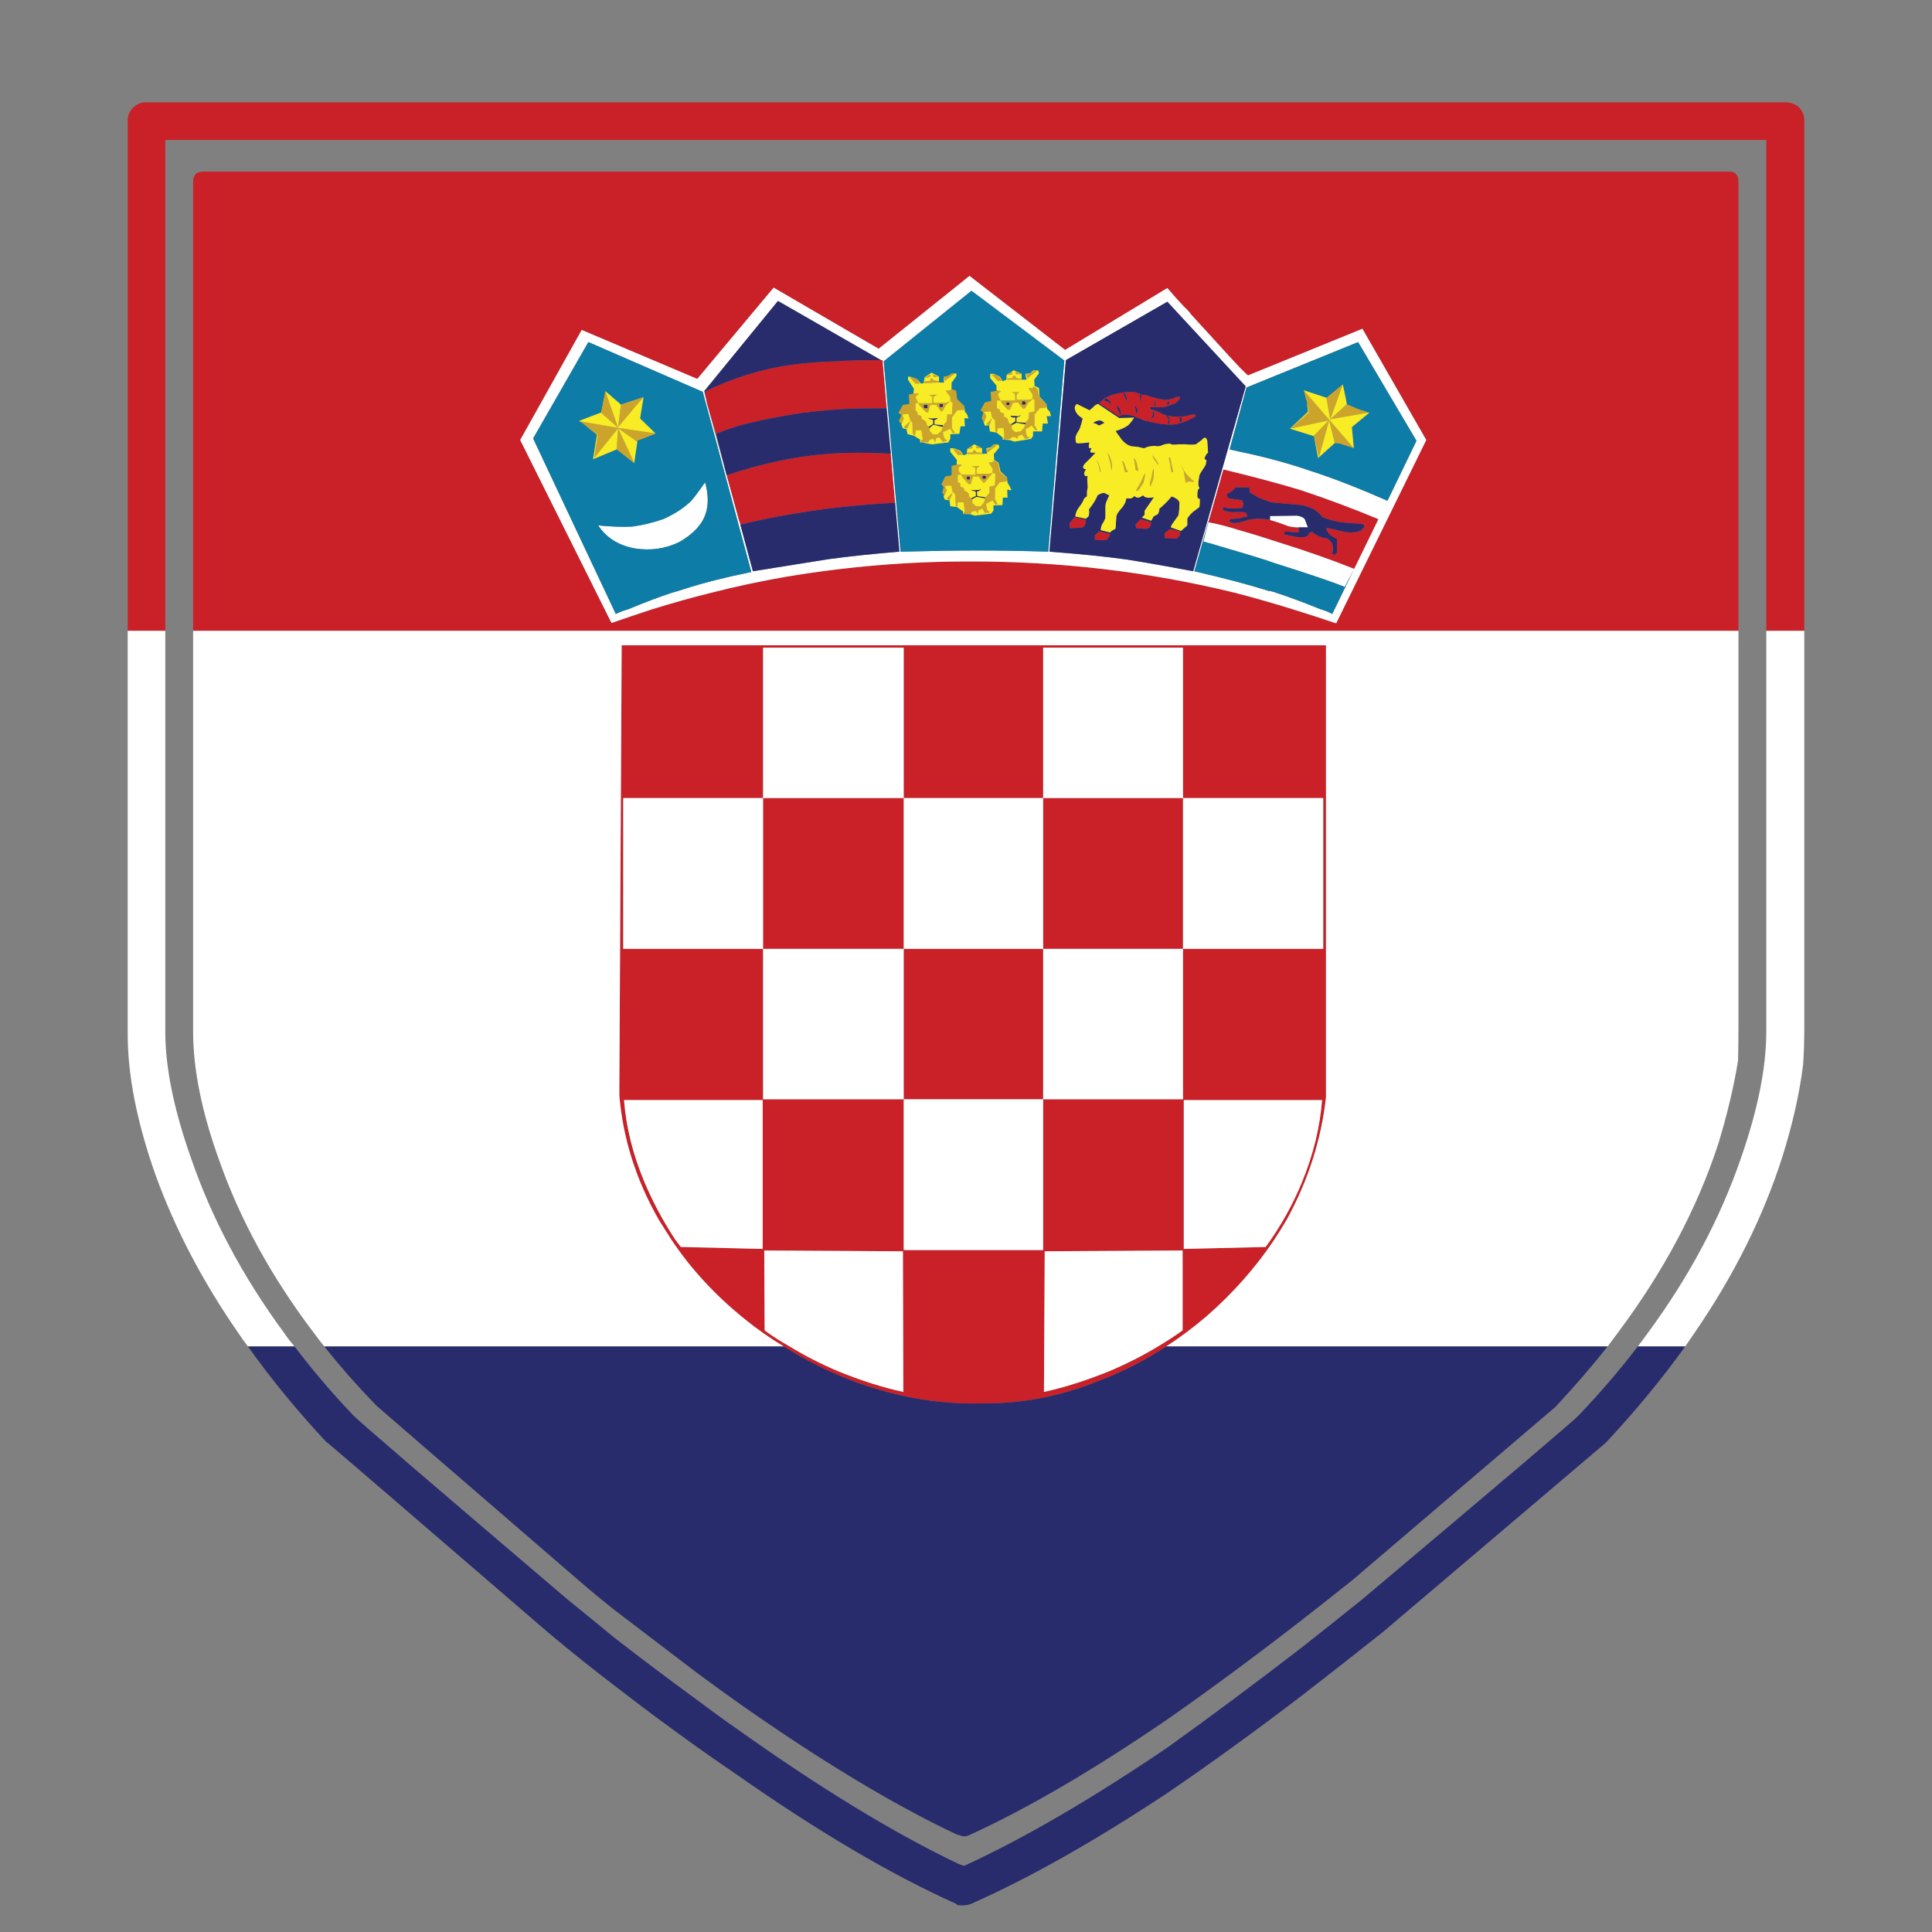 <?xml version="1.0" encoding="utf-8"?>
<!-- Generator: Adobe Illustrator 16.0.0, SVG Export Plug-In . SVG Version: 6.00 Build 0)  -->
<!DOCTYPE svg PUBLIC "-//W3C//DTD SVG 1.1//EN" "http://www.w3.org/Graphics/SVG/1.1/DTD/svg11.dtd">
<svg version="1.1" id="Layer_1" xmlns="http://www.w3.org/2000/svg" xmlns:xlink="http://www.w3.org/1999/xlink" x="0px" y="0px"
	 width="300px" height="300px" viewBox="0 0 300 300" enable-background="new 0 0 300 300" xml:space="preserve">
<rect x="0" y="0" width="300" height="300" fill="#808080" stroke="none"/>
<g>
	<path fill-rule="evenodd" clip-rule="evenodd" fill="#CA2027" d="M202.067,78.423l-4.744-0.426
		c-0.895-0.324-1.521-0.567-1.887-0.729c-0.57-0.325-1.014-0.588-1.34-0.791l-0.119-0.791h-2.191
		c-0.121,0.244-0.281,0.446-0.486,0.608c-0.365,0.163-0.627,0.304-0.791,0.425c0,0.244,0.041,0.406,0.123,0.487
		c0.041,0.121,0.201,0.203,0.484,0.243c0.203,0,0.508,0.041,0.914,0.122c0.283,0,0.467,0.04,0.547,0.122h0.184
		c0.041,0,0.102,0.04,0.182,0.122c0.039,0.121,0.082,0.263,0.123,0.425l-0.063,0.547c-0.121,0.04-0.264,0.082-0.426,0.122
		c-0.203,0.04-0.426,0.061-0.67,0.061c-0.486,0-0.912-0.021-1.275-0.061l-0.73-0.183v0.425c0,0.082,0.385,0.204,1.156,0.365
		c0.039,0.041,0.303,0.041,0.789,0c0.285,0,0.527,0,0.73,0c0.285,0,0.568,0.021,0.852,0.061c0.041,0,0.08,0.081,0.121,0.243
		c0.123,0.163,0.184,0.284,0.184,0.365c-0.365,0.081-0.668,0.142-0.912,0.182c-0.041,0-0.123,0.041-0.244,0.122
		c-0.365,0.04-0.873,0.082-1.52,0.122c-0.123,0.162-0.186,0.284-0.186,0.365c0.043,0.041,0.145,0.082,0.305,0.122l0.428,0.122
		c0.121,0,0.445-0.04,0.973-0.122c0.244-0.04,0.527-0.122,0.852-0.243c0.365-0.162,0.994-0.264,1.885-0.304
		c0.689,0,1.318,0.061,1.887,0.183c0.852,0.243,1.643,0.506,2.373,0.79c0.527,0.244,1.217,0.366,2.066,0.366l0.063,0.791
		c-0.65,0-1.137-0.041-1.461-0.122c-0.041,0-0.283,0-0.729,0c-0.082,0.04-0.123,0.122-0.123,0.243c0,0.082,0,0.142,0,0.183
		l2.129,0.425h1.035c0.363-0.04,0.629-0.283,0.789-0.729l0.426-0.061c0.65,0.527,1.359,0.851,2.131,0.973
		c0.203,0,0.363,0.081,0.484,0.244c0.041,0,0.205,0.182,0.488,0.547c0.16,0.73,0.143,1.237-0.061,1.521l0.365,0.304l0.424-0.425
		v-2.129c-0.445-0.162-0.85-0.405-1.217-0.73c-0.281-0.365-0.426-0.669-0.426-0.912c0.162-0.041,0.711,0.061,1.643,0.304
		c0.936,0.244,1.643,0.365,2.129,0.365c0.607,0,1.137-0.102,1.582-0.304c0.162-0.122,0.305-0.264,0.426-0.426
		c0.244-0.284,0.143-0.486-0.305-0.608c-1.459-0.082-2.512-0.162-3.162-0.244c-1.055-0.162-2.027-0.426-2.92-0.791
		c-0.363-0.486-0.77-0.872-1.217-1.156C203.567,78.828,202.878,78.585,202.067,78.423z M268.61,26.66
		c0.893,0,1.338,0.547,1.338,1.643v69.647H29.987V28.302c0-1.095,0.487-1.643,1.46-1.643H268.61z M277.187,15.893
		c0.852,0,1.582,0.264,2.189,0.791c0.527,0.608,0.793,1.257,0.793,1.947v79.318h-5.9V21.733H25.667v76.216H19.83V18.631
		c0-0.689,0.284-1.338,0.851-1.947c0.607-0.527,1.237-0.791,1.885-0.791H277.187z M211.556,51.051l-17.762,7.239
		c-0.041,0-0.447-0.386-1.217-1.156c-0.932-0.974-2.352-2.515-4.258-4.624c-0.973-1.054-2.068-2.25-3.283-3.588
		c-0.326-0.446-0.711-0.872-1.158-1.277c-0.85-0.892-1.721-1.865-2.613-2.92l-15.877,9.611l-14.841-11.497l-14.113,11.314
		l-16.301-9.489l-11.86,14.173l-17.944-7.604l-9.551,17.092l14.173,28.407c2.108-0.73,4.217-1.439,6.326-2.129
		c3.001-0.933,6.041-1.785,9.123-2.555c3.812-0.973,7.705-1.805,11.679-2.494c9.448-1.581,18.876-2.372,28.284-2.372
		c14.193-0.04,28.001,1.582,41.423,4.866c2.961,0.77,5.941,1.622,8.941,2.555c2.23,0.69,4.48,1.419,6.752,2.189l13.99-28.467
		L211.556,51.051z M173.841,63.399c-0.199-0.243-0.404-0.386-0.607-0.426c0.164,0.162,0.283,0.386,0.367,0.669
		c0.201,0.365,0.303,0.608,0.303,0.73l0.182-0.122C174.005,63.845,173.925,63.562,173.841,63.399z M170.681,62.608
		c0.486-0.446,0.77-0.71,0.852-0.791c0.363-0.163,0.789-0.344,1.277-0.547c1.256-0.324,2.412-0.446,3.465-0.365
		c0.203,0.082,0.428,0.162,0.672,0.244c0.201,0.122,0.424,0.183,0.668,0.183s0.629,0.101,1.156,0.304
		c0.689,0.204,1.217,0.325,1.582,0.366c0.525,0.121,0.951,0.121,1.275,0c0.365-0.041,0.709-0.162,1.033-0.366h0.549v0.305
		c-0.244,0.243-0.445,0.446-0.607,0.608c-0.285,0.162-0.588,0.284-0.914,0.365c-0.445,0.203-0.83,0.304-1.156,0.304
		c-0.363,0.04-1.012,0.04-1.945,0l0.061,0.365c0.527,0.082,1.096,0.284,1.705,0.608c0.445,0.244,0.85,0.385,1.215,0.425
		c1.379,0.163,2.535,0.081,3.469-0.243h0.607v0.304c-0.893,0.446-1.379,0.69-1.461,0.73c-0.648,0.244-1.217,0.406-1.703,0.486
		c-1.215,0.122-2.615-0.04-4.197-0.486c-0.324,0-0.709-0.122-1.154-0.365c-0.486-0.162-0.832-0.304-1.035-0.426
		c-1.094-0.324-1.863-0.304-2.311,0.061L170.681,62.608z M172.565,62.791c0-0.162-0.061-0.324-0.184-0.486
		c-0.08-0.081-0.303-0.244-0.67-0.487l-0.363,0.365c0.406,0.081,0.691,0.183,0.852,0.305
		C172.321,62.568,172.444,62.669,172.565,62.791z M177.249,61.331l-0.244-0.061l0.061,1.459L177.249,61.331z M174.999,62.729
		c0-0.446,0-0.75,0-0.912c-0.162-0.324-0.266-0.567-0.305-0.73h-0.244c0,0.041,0.041,0.143,0.121,0.305
		c0.082,0.162,0.143,0.304,0.184,0.425C174.876,62.061,174.958,62.365,174.999,62.729z M179.378,62.729
		c0-0.283-0.021-0.425-0.061-0.425c-0.041-0.162-0.082-0.203-0.123-0.122c0,0.081,0.021,0.305,0.061,0.669
		c0.043,0.244,0.102,0.365,0.184,0.365L179.378,62.729z M176.337,63.643c0.039,0.324,0.039,0.547,0,0.669
		c0.201-0.162,0.305-0.385,0.305-0.669c-0.203-0.406-0.346-0.669-0.426-0.791C176.296,63.338,176.337,63.602,176.337,63.643z
		 M179.013,63.946c0,0.244-0.02,0.466-0.063,0.669c-0.119,0.162-0.26,0.324-0.424,0.487c0.045-0.042,0.188-0.124,0.424-0.244
		c0.164-0.041,0.244-0.122,0.244-0.244c0.041-0.162,0.041-0.344,0-0.547c-0.119-0.203-0.201-0.324-0.244-0.365L179.013,63.946z
		 M181.507,62.304h-0.242v0.608c0.16-0.041,0.242-0.081,0.242-0.122V62.304z M181.021,64.615c0.041,0.001,0.121,0.083,0.244,0.244
		c0.08,0.122,0.16,0.203,0.242,0.244c0,0.162-0.082,0.385-0.242,0.668h0.242c0.121-0.243,0.162-0.466,0.121-0.668
		c-0.041-0.163-0.121-0.325-0.244-0.487H181.021z M183.149,64.798l0.061,0.852l0.305-0.244l-0.061-0.608H183.149z M193.854,73.861
		c3.041,0.771,5.818,1.541,8.334,2.311c4.014,1.338,7.967,2.818,11.861,4.44l-3.771,7.725c-3.447-1.378-7.178-2.697-11.193-3.954
		c-2.473-0.812-4.643-1.48-6.508-2.007c-1.904-0.608-3.547-1.034-4.926-1.277l2.309-8.211L193.854,73.861z M161.981,123.922h21.715
		v23.418h-21.715V123.922z M183.696,100.564h-21.715v23.358h-21.655v-23.358H118.49v23.358H96.775v23.418h21.715v23.357h21.837
		v23.419h21.655v-23.419h21.715V147.34h21.775v-23.418h-21.775V100.564z M168.61,80.735c0,0.081,0,0.203,0,0.365
		c0,0.162-0.039,0.284-0.119,0.365c-0.084,0.283-0.326,0.446-0.73,0.486l-1.643,0.061l-0.061-0.73l0.789-0.974L168.61,80.735z
		 M172.261,83.351c0,0.04-0.039,0.06-0.121,0.06c-0.041,0.162-0.123,0.284-0.244,0.366c-0.121,0.04-0.283,0.081-0.486,0.122
		l-1.398-0.061v-0.73l0.729-0.608l1.643,0.426C172.343,83.086,172.302,83.229,172.261,83.351z M178.587,81.769
		c-0.08,0.081-0.121,0.143-0.121,0.183c-0.041,0-0.203,0.061-0.486,0.183l-1.582-0.122l-0.061-0.608l0.791-0.791l1.58,0.487
		c0,0.082,0,0.183,0,0.304C178.708,81.485,178.667,81.607,178.587,81.769z M180.837,83.533v-0.73l0.852-0.669l1.645,0.426
		c-0.084,0.162-0.123,0.284-0.123,0.365c0,0.122-0.021,0.224-0.061,0.305l-0.184,0.182c-0.08,0.122-0.242,0.204-0.486,0.244
		L180.837,83.533z M199.815,189.372c-0.568,0.973-1.197,1.986-1.885,3.041c-2.92,4.38-6.449,8.374-10.584,11.982
		c-1.988,1.703-4.076,3.265-6.266,4.685c-3.203,2.107-6.59,3.852-10.156,5.229c-6.084,2.474-12.127,3.67-18.129,3.589
		c-6.326,0.244-12.793-0.79-19.403-3.103c-4.136-1.499-8.029-3.404-11.679-5.716c-2.109-1.257-4.137-2.677-6.083-4.259
		c-4.582-3.689-8.395-7.826-11.436-12.408c-0.649-1.014-1.277-2.008-1.885-2.98c-3.528-6.164-5.576-12.611-6.144-19.343
		l0.364-69.891h109.368v70.194C205.169,176.963,203.142,183.288,199.815,189.372z M161.981,147.34v23.357h-21.655V147.34H161.981z
		 M183.636,194.177l-21.412,0.122l-0.119,21.837c3.162-0.689,6.547-1.765,10.156-3.225c2.678-1.135,5.189-2.413,7.543-3.831
		c1.297-0.771,2.576-1.603,3.832-2.494V194.177z M196.53,193.629c2.313-3.163,4.197-6.53,5.658-10.098
		c1.742-4.257,2.777-8.495,3.102-12.712h-21.473v23.114L196.53,193.629z M109.549,61.635l-0.062-0.851
		c4.339-2.108,8.8-3.488,13.382-4.137c2.149-0.283,4.503-0.466,7.056-0.547c1.704-0.122,3.995-0.182,6.875-0.182
		c0.08,0,0.16,0,0.242,0l0.607,7.481c-2.635,0-4.48,0.021-5.535,0.061c-2.148,0.082-4.702,0.304-7.663,0.669
		c-3.122,0.486-5.678,0.974-7.664,1.46c-1.622,0.324-3.488,0.912-5.597,1.764l-1.459-4.866
		C109.692,62.162,109.629,61.878,109.549,61.635z M138.99,78.058c-4.786,0.284-8.82,0.669-12.104,1.156
		c-4.339,0.608-8.313,1.359-11.922,2.251l-0.123-0.426c-0.08-0.162-0.142-0.344-0.182-0.547l-1.825-6.691
		c4.379-1.459,8.536-2.453,12.47-2.98c3.853-0.527,8.191-0.649,13.017-0.365L138.99,78.058z M118.49,123.922h21.837v23.418H118.49
		V123.922z M118.429,170.819H96.896c0.325,4.217,1.378,8.455,3.164,12.712c1.297,3.082,2.879,6.042,4.743,8.882
		c0.325,0.446,0.63,0.851,0.912,1.216l12.714,0.305V170.819z M118.672,194.177l0.061,12.409c1.217,0.892,2.516,1.723,3.894,2.494
		c2.313,1.418,4.806,2.696,7.482,3.831c3.567,1.46,6.954,2.535,10.156,3.225l-0.059-21.837L118.672,194.177z"/>
	<path fill-rule="evenodd" clip-rule="evenodd" fill="#FFFFFF" d="M280.169,97.949v61.556c0,2.068-0.061,4.016-0.184,5.841
		c-0.568,4.501-1.643,9.265-3.225,14.294c-2.961,9.285-7.5,18.389-13.623,27.311c-0.488,0.729-0.975,1.439-1.463,2.13h-7.357
		c0.527-0.69,1.055-1.4,1.58-2.13c6.408-8.718,11.213-17.742,14.416-27.066c2.637-7.543,3.955-14.113,3.955-19.709V97.949H280.169z
		 M187.651,81.1c1.379,0.244,3.021,0.669,4.926,1.277c1.865,0.527,4.035,1.196,6.508,2.007c4.016,1.257,7.746,2.575,11.193,3.954
		l-1.461,2.798c-1.785-0.73-5.434-1.967-10.949-3.71c-1.338-0.486-4.033-1.318-8.088-2.494c-0.893-0.284-1.867-0.567-2.922-0.852
		L187.651,81.1z M165.267,55.978L150.85,45.151L137.225,56.1l2.615,29.562c4.785-0.122,8.758-0.183,11.922-0.183
		c3.445,0,7.117,0.061,11.01,0.183L165.267,55.978z M193.429,59.993l-12.164-13.138l-15.756,9.063l-2.555,29.744
		c4.826,0.365,8.82,0.771,11.984,1.217c2.838,0.446,6.285,1.054,10.34,1.825L193.429,59.993z M193.854,73.861l-3.895-0.973
		l-4.498,15.815c4.865,1.136,8.697,2.149,11.494,3.042c0.406,0.04,0.813,0.142,1.217,0.304c1.988,0.648,4.279,1.5,6.873,2.555
		c0.609,0.162,1.217,0.406,1.826,0.73l3.406-6.995l3.771-7.725c-3.895-1.622-7.848-3.102-11.861-4.44
		C199.673,75.402,196.896,74.632,193.854,73.861z M219.95,68.448l-9.064-15.329l-17.336,7.056l-2.615,9.611
		c0.57,0.122,1.115,0.243,1.643,0.365c3.893,0.812,7.543,1.805,10.949,2.98c3.406,1.095,7.381,2.636,11.92,4.623L219.95,68.448z
		 M211.556,51.051l9.914,17.274l-13.99,28.467c-2.271-0.77-4.521-1.5-6.752-2.189c-3-0.933-5.98-1.785-8.941-2.555
		c-13.422-3.284-27.23-4.906-41.423-4.866c-9.408,0-18.836,0.791-28.284,2.372c-3.974,0.689-7.867,1.521-11.679,2.494
		c-3.082,0.77-6.122,1.622-9.123,2.555c-2.109,0.69-4.218,1.399-6.326,2.129L80.777,68.326l9.551-17.092l17.944,7.604l11.86-14.173
		l16.301,9.489l14.113-11.314l14.841,11.497l15.877-9.611c0.893,1.055,1.764,2.028,2.613,2.92c0.447,0.405,0.832,0.832,1.158,1.277
		c1.215,1.338,2.311,2.534,3.283,3.588c1.906,2.109,3.326,3.65,4.258,4.624c0.77,0.77,1.176,1.156,1.217,1.156L211.556,51.051z
		 M183.696,123.922h21.775v23.418h-21.775v23.357h-21.715v23.419h-21.655v-23.419H118.49V147.34H96.775v-23.418h21.715v-23.358
		h21.837v23.358h21.655v-23.358h21.715V123.922z M161.981,123.922v23.418h21.715v-23.418H161.981z M199.815,189.372
		c3.326-6.084,5.354-12.409,6.084-18.979v-70.194H96.531l-0.364,69.891c0.568,6.731,2.616,13.179,6.144,19.343
		c0.607,0.973,1.235,1.967,1.885,2.98c3.041,4.582,6.854,8.719,11.436,12.408c1.946,1.582,3.974,3.002,6.083,4.259H50.364
		c-0.567-0.69-1.114-1.4-1.642-2.13c-6.529-8.597-11.415-17.498-14.659-26.703c-2.717-7.502-4.076-14.193-4.076-20.072V97.949
		h239.961v61.313c0,1.865-0.02,3.67-0.061,5.414c-0.648,4.014-1.662,8.293-3.041,12.835c-3.285,10.097-8.496,19.91-15.631,29.439
		c-0.529,0.729-1.057,1.439-1.582,2.13h-68.553c2.189-1.42,4.277-2.981,6.266-4.685c4.135-3.608,7.664-7.603,10.584-11.982
		C198.618,191.358,199.247,190.345,199.815,189.372z M202.614,80.613c0.08,0.244,0.242,0.669,0.486,1.278h-1.461
		c-0.85,0-1.539-0.122-2.066-0.366c-0.73-0.284-1.521-0.547-2.373-0.79v-0.608l4.197-0.061
		C201.966,80.146,202.37,80.329,202.614,80.613z M196.53,193.629l-12.713,0.305v-23.114h21.473
		c-0.324,4.217-1.359,8.455-3.102,12.712C200.728,187.099,198.843,190.466,196.53,193.629z M183.636,194.177v12.409
		c-1.256,0.892-2.535,1.723-3.832,2.494c-2.354,1.418-4.865,2.696-7.543,3.831c-3.609,1.46-6.994,2.535-10.156,3.225l0.119-21.837
		L183.636,194.177z M161.981,147.34h-21.655v23.357h21.655V147.34z M109.367,60.723l0.183,0.912c0.08,0.244,0.143,0.527,0.183,0.852
		l4.927,18.004c0.04,0.204,0.102,0.385,0.182,0.547l2.069,7.665c4.784-0.771,8.718-1.399,11.8-1.886
		c3.325-0.446,6.975-0.832,10.948-1.156l-2.615-29.744c-0.082,0-0.162,0-0.242,0l-15.999-9.185L109.367,60.723z M109.549,79.822
		c-0.527,1.622-1.866,3.062-4.016,4.318c-2.148,1.055-4.44,1.399-6.874,1.034c-2.553-0.446-4.479-1.642-5.778-3.589
		c2.029,0.204,3.792,0.264,5.293,0.183c1.54-0.203,3.142-0.587,4.804-1.156c1.744-0.77,3.204-1.723,4.381-2.858
		c0.485-0.568,1.195-1.521,2.128-2.859C110.014,76.801,110.037,78.443,109.549,79.822z M91.361,53.119l-8.576,14.964l12.834,27.25
		c0.69-0.324,1.338-0.568,1.948-0.73c2.513-1.055,4.764-1.906,6.751-2.555c0.729-0.203,1.397-0.405,2.007-0.608
		c2.88-0.933,6.326-1.805,10.341-2.616l-7.543-27.98L91.361,53.119z M118.49,123.922v23.418h21.837v-23.418H118.49z M25.667,97.949
		v62.226c0,5.596,1.34,12.166,4.015,19.709c3.204,9.324,8.009,18.349,14.417,27.066c0.486,0.729,1.033,1.439,1.642,2.13h-7.238
		c-0.526-0.69-1.034-1.4-1.521-2.13c-5.515-7.948-9.793-16.119-12.834-24.512c-2.878-8.152-4.318-15.432-4.318-21.839v-62.65H25.667
		z M118.672,194.177l21.534,0.122l0.059,21.837c-3.202-0.689-6.589-1.765-10.156-3.225c-2.677-1.135-5.17-2.413-7.482-3.831
		c-1.378-0.771-2.677-1.603-3.894-2.494L118.672,194.177z M118.429,170.819v23.114l-12.714-0.305
		c-0.282-0.365-0.587-0.77-0.912-1.216c-1.864-2.84-3.446-5.8-4.743-8.882c-1.785-4.257-2.838-8.495-3.164-12.712H118.429z"/>
	<path fill-rule="evenodd" clip-rule="evenodd" fill="#282C6C" d="M202.067,78.423c0.811,0.162,1.5,0.405,2.066,0.729
		c0.447,0.284,0.854,0.669,1.217,1.156c0.893,0.365,1.865,0.629,2.92,0.791c0.65,0.082,1.703,0.162,3.162,0.244
		c0.447,0.122,0.549,0.324,0.305,0.608c-0.121,0.162-0.264,0.304-0.426,0.426c-0.445,0.203-0.975,0.304-1.582,0.304
		c-0.486,0-1.193-0.122-2.129-0.365c-0.932-0.243-1.48-0.345-1.643-0.304c0,0.243,0.145,0.547,0.426,0.912
		c0.367,0.325,0.771,0.568,1.217,0.73v2.129l-0.424,0.425l-0.365-0.304c0.203-0.284,0.221-0.791,0.061-1.521
		c-0.283-0.365-0.447-0.547-0.488-0.547c-0.121-0.163-0.281-0.244-0.484-0.244c-0.771-0.122-1.48-0.445-2.131-0.973l-0.426,0.061
		c-0.16,0.447-0.426,0.689-0.789,0.729h-1.035l-2.129-0.425c0-0.041,0-0.101,0-0.183c0-0.122,0.041-0.203,0.123-0.243
		c0.445,0,0.688,0,0.729,0c0.324,0.081,0.811,0.122,1.461,0.122l-0.063-0.791h1.461c-0.244-0.608-0.406-1.034-0.486-1.278
		c-0.244-0.284-0.648-0.466-1.217-0.547l-4.197,0.061v0.608c-0.568-0.122-1.197-0.183-1.887-0.183
		c-0.891,0.041-1.52,0.143-1.885,0.304c-0.324,0.121-0.607,0.203-0.852,0.243c-0.527,0.082-0.852,0.122-0.973,0.122l-0.428-0.122
		c-0.16-0.04-0.262-0.081-0.305-0.122c0-0.081,0.063-0.203,0.186-0.365c0.646-0.04,1.154-0.082,1.52-0.122
		c0.121-0.081,0.203-0.122,0.244-0.122c0.244-0.041,0.547-0.101,0.912-0.182c0-0.081-0.061-0.203-0.184-0.365
		c-0.041-0.162-0.08-0.243-0.121-0.243c-0.283-0.041-0.566-0.061-0.852-0.061c-0.203,0-0.445,0-0.73,0
		c-0.486,0.041-0.75,0.041-0.789,0c-0.771-0.162-1.156-0.284-1.156-0.365v-0.425l0.73,0.183c0.363,0.04,0.789,0.061,1.275,0.061
		c0.244,0,0.467-0.021,0.67-0.061c0.162-0.041,0.305-0.082,0.426-0.122l0.063-0.547c-0.041-0.163-0.084-0.304-0.123-0.425
		c-0.08-0.082-0.141-0.122-0.182-0.122h-0.184c-0.08-0.082-0.264-0.122-0.547-0.122c-0.406-0.082-0.711-0.122-0.914-0.122
		c-0.283-0.04-0.443-0.122-0.484-0.243c-0.082-0.082-0.123-0.244-0.123-0.487c0.164-0.121,0.426-0.263,0.791-0.425
		c0.205-0.162,0.365-0.365,0.486-0.608h2.191l0.119,0.791c0.326,0.203,0.77,0.466,1.34,0.791c0.365,0.162,0.992,0.405,1.887,0.729
		L202.067,78.423z M169.767,63.217l-0.486,0.426l-0.121,0.061l-1.945-0.974c-0.326,0.284-0.408,0.608-0.244,0.974
		c0.121,0.446,0.506,0.872,1.156,1.278c-0.082,0.405-0.223,0.912-0.428,1.52c-0.039,0.122-0.182,0.365-0.426,0.73
		c-0.162,0.325-0.242,0.547-0.242,0.669c-0.041,0.486,0.02,0.791,0.184,0.912c0.324,0.041,0.973,0,1.945-0.121
		c0,0.081-0.021,0.203-0.061,0.365c-0.041,0.162-0.041,0.304,0,0.425c0,0.081,0.141,0.122,0.424,0.122
		c-0.119,0.163-0.18,0.284-0.18,0.365c-0.041,0.121-0.041,0.202,0,0.243c0.162,0.081,0.424,0.101,0.789,0.061
		c-0.242,0.284-0.467,0.527-0.67,0.73l-1.031,1.034c-0.164,0.203-0.244,0.386-0.244,0.548c0.08,0.203,0.244,0.284,0.486,0.243
		c-0.242,0.365-0.346,0.608-0.305,0.73c0.039,0.364,0.223,0.466,0.547,0.304c-0.08,0.244-0.1,0.547-0.061,0.913l0.061,0.912
		c-0.039,0.122-0.08,0.345-0.121,0.669c0,0.122,0,0.365,0,0.73c-0.203,0.081-0.363,0.223-0.486,0.426
		c-0.121,0.325-0.244,0.567-0.365,0.73l-0.486,0.669c-0.242,0.324-0.406,0.75-0.486,1.277l1.703,0.365
		c0-0.122,0.08-0.203,0.242-0.244c0.123-0.162,0.184-0.284,0.184-0.365c0.039-0.284,0.039-0.567,0-0.852
		c0.689-0.892,1.135-1.622,1.338-2.189c0.404-0.244,0.73-0.365,0.973-0.365c0.082,0,0.223,0.061,0.428,0.182
		c0.039,0.041,0.18,0.102,0.424,0.183l-0.365,0.791c-0.16,0.365-0.244,0.689-0.244,0.973v1.703c0,0.082-0.1,0.325-0.303,0.73
		c-0.244,0.284-0.385,0.69-0.424,1.216l1.457,0.365c0.123-0.162,0.305-0.304,0.547-0.426c0.203-0.081,0.305-0.162,0.305-0.243
		l0.123-1.886c0.08-0.325,0.385-0.77,0.912-1.338c0.404-0.526,0.607-0.994,0.607-1.399c0.486,0,0.75,0,0.791,0
		c0.123-0.081,0.305-0.203,0.549-0.365c0.08,0.162,0.262,0.244,0.545,0.244c0.162,0,0.406-0.122,0.732-0.366
		c0.162,0.203,0.303,0.305,0.426,0.305c0.244,0.121,0.668,0.121,1.275,0l-1.459,2.128c0,0.081,0,0.183,0,0.305
		c0,0.121,0,0.223,0,0.304c-0.08,0.081-0.162,0.163-0.242,0.244c-0.082,0.081-0.143,0.142-0.184,0.182l1.461,0.487l0.365-0.669
		c0.324-0.163,0.547-0.285,0.668-0.365c0.121-0.203,0.203-0.487,0.244-0.852c0.607-0.486,1.236-1.115,1.885-1.886
		c0.244,0.081,0.467,0.183,0.67,0.304c0.242,0.122,0.426,0.324,0.547,0.608c0,0.974-0.061,1.663-0.184,2.068l-1.033,1.459
		l-0.121,0.366l1.58,0.547l0.975-0.852v-1.034c0.16-0.325,0.465-0.689,0.912-1.095c0.08-0.041,0.404-0.284,0.973-0.73
		c0.082-0.811,0.082-1.237,0-1.278c-0.041-0.04-0.1-0.061-0.182-0.061c-0.041,0-0.082-0.061-0.123-0.182
		c-0.039-0.284-0.02-0.649,0.061-1.096l0.184-0.243c0.041-0.04,0.061-0.082,0.061-0.122c-0.203-0.244-0.223-0.771-0.061-1.582
		c0-0.284,0.143-0.629,0.426-1.034c0.365-0.527,0.566-0.852,0.609-0.973l0.121-0.669l-0.244-0.183l-0.061-0.182
		c0-0.041,0.102-0.244,0.305-0.608l0.244-0.244l-0.123-1.825c-0.082-0.284-0.203-0.446-0.365-0.486
		c-0.121,0-0.283,0.122-0.486,0.364l-0.912,0.669c-0.445,0.081-0.953,0.081-1.521,0h-1.217c-0.281,0.041-0.506,0.061-0.668,0.061
		c-0.244,0-0.486-0.061-0.73-0.183l-0.73,0.122l-0.668,0.244c-0.324,0.081-0.588,0.081-0.791,0c-0.73,0.04-1.197,0.121-1.398,0.243
		c-0.121,0.081-0.264,0.122-0.426,0.122c-0.162-0.041-0.326-0.081-0.488-0.122c-0.283-0.081-0.75-0.142-1.398-0.182l-0.486-0.183
		c-0.527-0.284-0.994-0.75-1.398-1.399c-0.203-0.243-0.385-0.507-0.549-0.791c0.811-0.243,1.439-0.527,1.887-0.851
		c0.324-0.284,0.648-0.689,0.973-1.217l-2.311,0.061l-3.285-2.19C170.214,62.812,169.97,62.973,169.767,63.217z M170.681,62.608
		l3.102,2.068c0.447-0.365,1.217-0.385,2.311-0.061c0.203,0.122,0.549,0.265,1.035,0.426c0.445,0.243,0.83,0.365,1.154,0.365
		c1.582,0.446,2.982,0.608,4.197,0.486c0.486-0.081,1.055-0.243,1.703-0.486c0.082-0.04,0.568-0.284,1.461-0.73v-0.304h-0.607
		c-0.934,0.324-2.09,0.405-3.469,0.243c-0.365-0.04-0.77-0.182-1.215-0.425c-0.609-0.325-1.178-0.527-1.705-0.608l-0.061-0.365
		c0.934,0.04,1.582,0.04,1.945,0c0.326,0,0.711-0.102,1.156-0.304c0.326-0.081,0.629-0.203,0.914-0.365
		c0.162-0.163,0.363-0.366,0.607-0.608v-0.305h-0.549c-0.324,0.204-0.668,0.325-1.033,0.366c-0.324,0.121-0.75,0.121-1.275,0
		c-0.365-0.041-0.893-0.162-1.582-0.366c-0.527-0.203-0.912-0.304-1.156-0.304s-0.467-0.061-0.668-0.183
		c-0.244-0.082-0.469-0.162-0.672-0.244c-1.053-0.081-2.209,0.041-3.465,0.365c-0.488,0.203-0.914,0.385-1.277,0.547
		C171.45,61.898,171.167,62.162,170.681,62.608z M159.243,62.729c0,0.082-0.08,0.122-0.24,0.122h-0.186
		c-0.08,0-0.119-0.04-0.119-0.122v-0.182c0-0.163,0.039-0.244,0.119-0.244h0.186c0.16,0,0.24,0.081,0.24,0.244V62.729z
		 M156.386,62.487h0.242c0.082,0,0.123,0.04,0.123,0.122v0.182c0,0.081-0.041,0.122-0.123,0.122h-0.242
		c-0.08,0-0.121-0.041-0.121-0.122v-0.182C156.265,62.527,156.306,62.487,156.386,62.487z M156.872,64.555l1.338,0.061l0.305-0.243
		c-0.082,0.203-0.162,0.304-0.244,0.304l-0.426,0.183v0.669l1.398,0.122c0,0.081,0,0.142,0,0.182l-0.061,0.061l-1.338-0.243
		l-0.73,0.365l-0.182,0.061l0.182-0.244v-0.061l0.549-0.365v-0.547l-0.549-0.061L156.872,64.555z M153.101,74.166
		c0,0.121-0.082,0.182-0.244,0.182h-0.182c-0.082,0-0.123-0.061-0.123-0.182v-0.122c0-0.122,0.041-0.183,0.123-0.183h0.182
		c0.162,0,0.244,0.061,0.244,0.183V74.166z M150.607,74.226c0,0.163-0.021,0.243-0.061,0.243h-0.244
		c-0.12,0-0.183-0.081-0.183-0.243v-0.061c0-0.122,0.063-0.183,0.183-0.183h0.244c0.04,0,0.061,0.061,0.061,0.183V74.226z
		 M150.729,76.051l0.608,0.06l0.791-0.06l0.182-0.183c-0.039,0.203-0.102,0.304-0.182,0.304l-0.426,0.183l0.061,0.669l1.217,0.183
		v0.182h-0.061l-1.277-0.243l-0.669,0.365l-0.183,0.061l0.061-0.183l0.122-0.121l0.546-0.244v-0.669l-0.546-0.183L150.729,76.051z
		 M171.712,61.817c0.367,0.243,0.59,0.406,0.67,0.487c0.123,0.163,0.184,0.324,0.184,0.486c-0.121-0.121-0.244-0.223-0.365-0.304
		c-0.16-0.122-0.445-0.224-0.852-0.305L171.712,61.817z M170.681,66.076c-0.123-0.041-0.266-0.122-0.426-0.244l-0.549-0.182
		c0.082-0.041,0.244-0.122,0.486-0.244c0.203-0.082,0.385-0.122,0.547-0.122c0.123,0,0.266,0.04,0.428,0.122
		c0.121,0.122,0.242,0.203,0.365,0.244L170.681,66.076z M173.903,64.373c0-0.122-0.102-0.365-0.303-0.73
		c-0.084-0.284-0.203-0.507-0.367-0.669c0.203,0.04,0.408,0.183,0.607,0.426c0.084,0.163,0.164,0.446,0.244,0.852L173.903,64.373z
		 M174.999,61.817c0,0.162,0,0.466,0,0.912c-0.041-0.365-0.123-0.669-0.244-0.912c-0.041-0.122-0.102-0.263-0.184-0.425
		c-0.08-0.162-0.121-0.264-0.121-0.305h0.244C174.733,61.25,174.837,61.493,174.999,61.817z M177.005,61.27l0.244,0.061
		l-0.184,1.398L177.005,61.27z M176.337,64.312c0.039-0.122,0.039-0.345,0-0.669c0-0.041-0.041-0.305-0.121-0.791
		c0.08,0.122,0.223,0.385,0.426,0.791C176.642,63.926,176.538,64.149,176.337,64.312z M179.378,62.729l0.061,0.487
		c-0.082,0-0.141-0.122-0.184-0.365c-0.039-0.365-0.061-0.588-0.061-0.669c0.041-0.081,0.082-0.04,0.123,0.122
		C179.356,62.304,179.378,62.447,179.378,62.729z M179.013,63.946l-0.063-0.243c0.043,0.041,0.125,0.162,0.244,0.365
		c0.041,0.204,0.041,0.386,0,0.547c0,0.122-0.08,0.203-0.244,0.244c-0.236,0.12-0.379,0.202-0.424,0.244
		c0.164-0.163,0.305-0.325,0.424-0.487C178.993,64.413,179.013,64.19,179.013,63.946z M181.507,62.791
		c0,0.041-0.082,0.081-0.242,0.122v-0.608h0.242V62.791z M183.149,64.798h0.305l0.061,0.608l-0.305,0.244L183.149,64.798z
		 M181.021,64.615h0.363c0.123,0.163,0.203,0.325,0.244,0.487c0.041,0.202,0,0.426-0.121,0.668h-0.242
		c0.16-0.283,0.242-0.506,0.242-0.668c-0.082-0.041-0.162-0.122-0.242-0.244C181.142,64.698,181.062,64.617,181.021,64.615z
		 M193.429,59.993l-8.15,28.71c-4.055-0.771-7.502-1.379-10.34-1.825c-3.164-0.446-7.158-0.852-11.984-1.217l2.555-29.744
		l15.756-9.063L193.429,59.993z M180.837,83.533l1.643,0.122c0.244-0.04,0.406-0.122,0.486-0.244l0.184-0.182
		c0.039-0.081,0.061-0.183,0.061-0.305c0-0.081,0.039-0.203,0.123-0.365l-1.645-0.426l-0.852,0.669V83.533z M178.587,81.769
		c0.08-0.162,0.121-0.284,0.121-0.365c0-0.122,0-0.223,0-0.304l-1.58-0.487l-0.791,0.791l0.061,0.608l1.582,0.122
		c0.283-0.122,0.445-0.183,0.486-0.183C178.466,81.911,178.507,81.85,178.587,81.769z M172.382,82.924l-1.643-0.426l-0.729,0.608
		v0.73l1.398,0.061c0.203-0.041,0.365-0.082,0.486-0.122c0.121-0.082,0.203-0.204,0.244-0.366c0.082,0,0.121-0.02,0.121-0.06
		C172.302,83.229,172.343,83.086,172.382,82.924z M168.61,80.735l-1.764-0.426l-0.789,0.974l0.061,0.73l1.643-0.061
		c0.404-0.04,0.646-0.203,0.73-0.486c0.08-0.082,0.119-0.204,0.119-0.365C168.61,80.938,168.61,80.816,168.61,80.735z
		 M109.488,60.784l0.062,0.851l-0.183-0.912l11.435-13.99l15.999,9.185c-2.88,0-5.171,0.061-6.875,0.182
		c-2.553,0.081-4.906,0.264-7.056,0.547C118.288,57.296,113.827,58.675,109.488,60.784z M111.191,67.353
		c2.108-0.852,3.975-1.44,5.597-1.764c1.986-0.486,4.542-0.974,7.664-1.46c2.961-0.365,5.515-0.587,7.663-0.669
		c1.055-0.041,2.9-0.061,5.535-0.061l0.67,7.056c-4.825-0.284-9.164-0.163-13.017,0.365c-3.934,0.527-8.091,1.521-12.47,2.98
		L111.191,67.353z M202.249,255.733c3.082-2.434,6.164-4.887,9.246-7.36c21.814-18.37,33.029-27.898,33.637-28.589
		c3.324-3.488,6.387-7.056,9.186-10.704h7.357c-3.607,5.026-7.703,9.995-12.285,14.901l-0.061,0.061
		c-0.811,0.691-12.369,10.504-34.67,29.44c-4.299,3.406-8.436,6.65-12.41,9.732c-7.383,5.637-14.377,10.705-20.984,15.206
		c-11.273,7.463-21.391,13.179-30.353,17.153c-0.649,0.284-1.379,0.365-2.189,0.244c-0.083-0.041-0.204-0.122-0.366-0.244
		c-10.098-4.541-21.471-11.252-34.123-20.133c-1.866-1.258-3.793-2.595-5.78-4.015c-4.175-2.961-8.516-6.185-13.015-9.672
		c-3.367-2.555-6.813-5.312-10.341-8.272c-22.06-19.018-33.496-28.852-34.307-29.501h-0.061c-4.582-4.906-8.658-9.875-12.226-14.901
		h7.238c2.757,3.648,5.799,7.216,9.124,10.704c0.609,0.69,11.7,10.219,33.274,28.589c2.553,2.069,4.986,4.055,7.299,5.961
		c4.499,3.487,8.84,6.751,13.015,9.793c1.987,1.5,3.914,2.899,5.78,4.196c12.976,9.247,24.473,16.262,34.489,21.048
		c0.363,0.161,0.688,0.282,0.973,0.364c9.205-4.217,19.728-10.34,31.57-18.37C187.833,266.661,194.827,261.45,202.249,255.733z
		 M152.796,217.898c6.002,0.081,12.045-1.115,18.129-3.589c3.566-1.378,6.953-3.122,10.156-5.229h68.553
		c-2.516,3.162-5.211,6.284-8.092,9.367c-0.203,0.16-10.705,9.123-31.508,26.885c-2.635,2.108-5.23,4.156-7.785,6.143
		c-7.422,5.759-14.416,10.928-20.984,15.512c-11.559,7.908-21.838,13.909-30.84,18.005c-0.486,0.203-0.933,0.203-1.339,0
		c-0.08-0.04-0.203-0.062-0.363-0.062c-9.937-4.662-21.433-11.598-34.489-20.803c-1.866-1.338-3.793-2.737-5.78-4.196
		c-4.095-3.122-8.434-6.427-13.015-9.915c-1.907-1.5-3.792-3.062-5.658-4.684c-20.681-17.842-31.124-26.866-31.326-27.068
		c-2.92-3-5.618-6.062-8.091-9.184h71.351c3.649,2.312,7.543,4.217,11.679,5.716C140.002,217.108,146.47,218.143,152.796,217.898z
		 M143.673,62.852h0.243c0.08,0,0.12,0.04,0.12,0.122v0.244c0,0.121-0.04,0.182-0.12,0.182h-0.243c-0.162,0-0.244-0.061-0.244-0.182
		v-0.244C143.429,62.892,143.511,62.852,143.673,62.852z M146.409,62.852v0.183c0,0.122-0.04,0.183-0.12,0.183h-0.243
		c-0.122,0-0.183-0.061-0.183-0.183v-0.183c0-0.081,0.061-0.122,0.183-0.122h0.243C146.369,62.729,146.409,62.771,146.409,62.852z
		 M145.619,64.859c0,0.122-0.04,0.183-0.121,0.183l-0.426,0.243l0.06,0.608l1.277,0.122c0,0.111,0,0.191,0,0.244v0.061l-1.46-0.365
		l-0.668,0.547h-0.12l0.12-0.243v-0.061l0.607-0.365v-0.608l-0.607-0.182l-0.182-0.122l0.607,0.061l0.791-0.061L145.619,64.859z
		 M126.885,79.214c3.284-0.486,7.318-0.872,12.104-1.156l0.668,7.604c-3.974,0.324-7.623,0.709-10.948,1.156
		c-3.082,0.486-7.016,1.115-11.8,1.886l-1.946-7.238C118.572,80.573,122.546,79.822,126.885,79.214z"/>
	<path fill-rule="evenodd" clip-rule="evenodd" fill="#CCA42C" d="M210.581,63.399l0.73,0.244c0.041,0,0.082,0.021,0.121,0.061
		c0.082,0,0.184,0.02,0.305,0.061l0.793,0.304c-0.203,0.04-2.193,0.386-5.963,1.035v0.121l-0.609-3.467l2.678-2.189l-0.123,0.121
		l-1.945,5.414c1.664-1.501,2.494-2.271,2.494-2.312C209.101,62.832,209.61,63.034,210.581,63.399z M202.735,61.817
		c-0.041-0.122-0.061-0.223-0.061-0.304l-0.244-0.851l0.123,0.061l7.664,8.881l-2.252-0.73l-0.73-0.061v-0.121l-0.852-3.407
		l-1.58,5.718l-0.791-3.346l2.311-2.372l-5.959,1.277l2.857-2.494l-0.305-1.764C202.798,62.102,202.735,61.939,202.735,61.817z
		 M159.974,58.046l0.609-0.487l0.365,0.061l-1.4,1.095l-0.242-0.547L159.974,58.046z M160.46,59.993l0.609,0.365l0.365,1.399
		l1.094,0.973v0.487l-0.061,0.06l-1.033,0.122l-0.791,0.974v1.642l0.426,0.791h-0.305l-0.547-0.73l-0.975,0.608l0.184,1.034
		l0.488,0.304l-0.732,0.121l-0.484-0.668l-0.609,0.243l-0.121,0.425l-0.244-0.243c0-0.041-0.203-0.041-0.609,0l-0.242,0.243
		l-0.975,0.122l-0.119-0.243l0.182-0.122l-0.121-1.46l-0.914,0.061l-0.121,0.669l-0.242-0.183l-0.061-1.764l-0.428-0.365
		l-0.242-0.973l-1.035,0.06l0.365,0.669l-0.365,1.035l-0.365-0.669c0.162-0.568,0.244-0.873,0.244-0.913l-0.426-0.365l0.67-1.216
		l0.973-0.244l-0.061-1.399l0.912-0.182v-0.061l0.607,0.122h0.123l-0.488,0.365v0.305l0.365,0.79h2.313l-0.063-1.034l-0.486-0.244
		h1.156l-0.426,0.305v0.851h1.885l0.67-0.121h-0.061V61.27l-0.668-1.034h0.668L160.46,59.993z M160.644,62.061l-0.244-0.121
		l-0.729,0.608l-0.488,0.851l-0.365,0.061l-0.729-0.973l-0.791,0.061l-0.488,1.095l-0.363-0.061l-0.791-0.852l-0.305-0.547h-0.547
		v1.217l0.426,0.183l0.061,0.365l0.607,0.304v0.426l0.549,0.305l0.244,0.79l0.424,0.061l-0.182,0.244l0.182-0.061v0.608l0.549,0.486
		l0.852-0.122l0.426-0.486c0.039,0,0.143-0.223,0.303-0.669c0-0.04,0-0.101,0-0.182v-0.061l0.486-0.547l0.063-0.974l0.852-0.182
		V62.061z M147.201,58.351l0.548-0.365l0.486,0.061l-1.521,1.095l-0.181-0.547v-0.122L147.201,58.351z M147.749,60.418l0.729,0.244
		L148.661,62l1.094,1.034v0.608l-1.094,0.061l-0.853,1.095v1.703l0.487,0.73h-0.365l-0.365-0.669l-1.156,0.547l0.185,0.913
		l0.484,0.426l-0.669,0.183l-0.546-0.73l-0.487,0.122l-0.183,0.669l-0.244-0.548l-0.545,0.122l-0.305,0.426h-1.035l-0.061-0.305
		l0.304-0.122l-0.243-1.459h-0.853l-0.12,0.79l-0.364-0.182l-0.061-1.764l-0.305-0.365l-0.305-1.034l-0.975,0.122l0.244,0.608
		l-0.364,0.973l-0.122-0.304l-0.303-0.244c0.282-0.568,0.425-0.892,0.425-0.973l-0.487-0.305l0.731-1.277l0.973-0.122l-0.062-1.459
		l0.729-0.183h0.852l-0.487,0.487v0.243l0.367,0.73l-0.427,0.061v1.156l0.244,0.122l0.12,0.486l0.548,0.243l0.061,0.426l0.608,0.365
		l0.243,0.669l0.305,0.183l-0.12,0.243h0.12l0.123,0.486l0.484,0.487l0.73-0.061l0.547-0.487l0.243-0.608v-0.061
		c0.005-0.125,0.045-0.226,0.124-0.305l0.485-0.547l0.06-1.034l0.73-0.061l0.122-1.764l-0.365-0.244l-0.729,0.608l-0.428,0.852
		l-0.303,0.122l-0.73-1.035h-0.912l-0.364,1.216l-0.366-0.122l-0.912-0.973l-0.242-0.365h2.189v-1.034l-0.487-0.243l1.217-0.061
		l-0.549,0.365v0.913h1.947l0.669-0.244v-0.669l-0.729-0.973l0.729-0.061L147.749,60.418z M158.636,58.837l0.063,0.122h-2.373
		l0.061-0.183l0.791-0.061l0.121-0.365h0.303l0.244,0.365L158.636,58.837z M157.663,57.682l0.912,0.425h-0.852L157.663,57.682z
		 M157.114,58.168l-0.789,0.061l0.852-0.547L157.114,58.168z M155.595,59.141h-0.67l-0.912-0.973l0.549,0.061l0.607,0.304
		L155.595,59.141z M156.386,62.913h0.242c0.082,0,0.123-0.041,0.123-0.122v-0.182c0-0.082-0.041-0.122-0.123-0.122h-0.242
		c-0.08,0-0.121,0.04-0.121,0.122v0.182C156.265,62.872,156.306,62.913,156.386,62.913z M159.243,62.548
		c0-0.163-0.08-0.244-0.24-0.244h-0.186c-0.08,0-0.119,0.081-0.119,0.244v0.182c0,0.082,0.039,0.122,0.119,0.122h0.186
		c0.16,0,0.24-0.04,0.24-0.122V62.548z M153.161,65.893l0.912-0.973l-0.484,1.156L153.161,65.893z M153.831,69.604l0.486-0.547
		l0.486,0.061l-1.459,1.156l-0.184-0.547L153.831,69.604z M154.136,71.732l0.182-0.244l0.668,0.426l0.244,1.338l1.156,0.973v0.487
		l-1.156,0.182l-0.729,0.974v1.642l0.424,0.852h-0.363l-0.426-0.669l-1.035,0.547l0.184,0.912l0.424,0.426l-0.789,0.061
		l-0.367-0.669l-0.607,0.243l-0.182,0.547l-0.184-0.426l-0.607,0.061l-0.243,0.365l-1.095,0.061v-0.304l0.181-0.122l-0.181-1.399
		h-0.912l-0.062,0.73l-0.243-0.243l-0.122-1.765l-0.365-0.365l-0.243-0.973l-0.974,0.06l0.305,0.73l-0.485,0.974v-0.365
		l-0.244-0.304c0.161-0.527,0.244-0.812,0.244-0.852l-0.367-0.425l0.609-1.217l0.974-0.183v-1.459l0.729-0.183h0.062v-0.061
		l0.851,0.061l-0.548,0.486v0.365l0.123,0.305l0.364,0.365l2.13,0.061v-1.095l-0.61-0.243l1.278-0.061l-0.486,0.426v0.791h1.947
		l0.547-0.122v-0.669l-0.609-0.913L154.136,71.732z M148.722,70.637l-0.792-1.034l1.035,0.425l0.545,0.608H148.722z M152.552,70.455
		l-2.37,0.061v-0.244h0.85l0.063-0.304c0.242-0.082,0.365-0.082,0.365,0l0.119,0.243l0.912,0.122v0.061L152.552,70.455z
		 M151.579,69.604v-0.365l0.852,0.365H151.579z M150.972,69.604l-0.79,0.183l0.85-0.547L150.972,69.604z M150.12,74.166v0.061
		c0,0.163,0.063,0.243,0.183,0.243h0.244c0.04,0,0.061-0.081,0.061-0.243v-0.061c0-0.122-0.021-0.183-0.061-0.183h-0.244
		C150.182,73.983,150.12,74.044,150.12,74.166z M152.552,74.166c0,0.121,0.041,0.182,0.123,0.182h0.182
		c0.162,0,0.244-0.061,0.244-0.182v-0.122c0-0.122-0.082-0.183-0.244-0.183h-0.182c-0.082,0-0.123,0.061-0.123,0.183V74.166z
		 M150.363,75.139l-0.853-0.973l-0.303-0.487l-0.485,0.061v1.156l0.363,0.122l0.062,0.547l0.487,0.183l0.12,0.425l0.608,0.365
		l0.184,0.669l0.304,0.182l-0.061,0.183l0.183-0.061v0.547l0.546,0.547h0.791l0.486-0.608l0.184-0.608v-0.121l0.67-0.73v-0.974
		l0.852-0.182l0.061-1.825l-0.426-0.122l-1.217,1.459l-0.244,0.061l-0.73-0.973h-0.85l-0.366,1.217L150.363,75.139z M147.93,76.477
		l-0.485,1.216l-0.427-0.304L147.93,76.477z M170.8,73.253c-0.08-0.608-0.264-1.257-0.545-1.947c0.322,0.527,0.545,1.177,0.67,1.947
		C170.841,73.294,170.8,73.294,170.8,73.253z M179.864,72.158c-0.039,0-0.223-0.223-0.547-0.669c-0.283-0.486-0.406-0.73-0.367-0.73
		c0-0.04,0.125,0.082,0.367,0.366c0.242,0.364,0.406,0.628,0.486,0.79C179.884,71.996,179.905,72.077,179.864,72.158z
		 M181.507,71.125c0-0.041,0.021-0.061,0.061-0.061c0.041,0,0.102,0.02,0.182,0.061c0,0.162,0.143,0.871,0.428,2.128
		c0,0.041-0.082,0.061-0.244,0.061c0-0.041-0.041-0.183-0.121-0.426c-0.039-0.203-0.063-0.446-0.063-0.73
		c-0.039,0-0.1-0.223-0.182-0.669L181.507,71.125z M172.382,71.732l-0.426-1.46c0.609,0.892,0.832,1.805,0.67,2.737
		c-0.041,0.041-0.082-0.162-0.121-0.607C172.425,72.036,172.382,71.813,172.382,71.732z M174.269,71.611
		c0.08,0,0.143,0.02,0.182,0.061c0.041,0.121,0.184,0.486,0.426,1.095l0.123,0.243c0.08,0.122,0.121,0.203,0.121,0.244
		c-0.082,0.081-0.223,0.101-0.426,0.061c-0.203-0.852-0.346-1.399-0.426-1.642V71.611z M176.579,72.341
		c0.123,0.325,0.182,0.587,0.182,0.791c-0.242-0.041-0.385-0.122-0.424-0.243c0-0.041-0.041-0.325-0.121-0.852
		c-0.082-0.567-0.123-0.872-0.123-0.912c0.082,0,0.223,0.263,0.426,0.79C176.519,71.996,176.538,72.137,176.579,72.341z
		 M177.554,74.956c-0.406,0.608-0.648,0.994-0.73,1.155c-0.285,0.122-0.426,0.142-0.426,0.061c0-0.04,0.244-0.466,0.73-1.277
		l0.607-1.337C177.858,73.558,177.796,74.024,177.554,74.956z M179.136,72.767c0.119,1.054-0.061,1.986-0.549,2.797
		c-0.039,0-0.039-0.203,0-0.608l0.184-0.73C178.933,73.294,179.054,72.807,179.136,72.767z M101.824,67.353l-2.859,1.095v0.122
		h-0.061l-2.921-2.068l-3.709,4.624l0.548-3.65l-2.008-1.46c-0.162-0.162-0.365-0.305-0.609-0.426l-0.242-0.183l6.02,1.034
		l5.78,0.852L101.824,67.353z M99.877,61.635v0.122c-0.162,0.122-1.461,1.642-3.895,4.562l0.428-3.406L99.877,61.635z
		 M183.817,73.192l-0.426-1.156c0.326,0.811,0.57,1.298,0.73,1.46c0.162,0.203,0.588,0.628,1.277,1.277c0,0.081-0.121,0.081-0.363,0
		c-0.285,0-0.488,0-0.609,0c-0.041,0.081-0.08,0.121-0.123,0.121c-0.08,0.041-0.141,0.061-0.182,0.061l-0.121-0.608
		C183.919,73.82,183.858,73.436,183.817,73.192z M145.801,59.263l0.062,0.122l-2.312,0.122v-0.305l0.912-0.061v-0.365h0.305
		l0.181,0.244l0.853,0.182V59.263z M144.404,58.533l-0.853,0.183l0.912-0.608L144.404,58.533z M144.888,58.107l0.792,0.426h-0.731
		L144.888,58.107z M142.396,58.837l0.425,0.73h-0.669l-0.912-1.035L142.396,58.837z M93.309,64.068l0.668-3.345l2.005,5.717
		L93.309,64.068z M141.362,65.345l-0.487,1.217l-0.548-0.243L141.362,65.345z M146.409,62.852c0-0.081-0.04-0.122-0.12-0.122h-0.243
		c-0.122,0-0.183,0.041-0.183,0.122v0.183c0,0.122,0.061,0.183,0.183,0.183h0.243c0.08,0,0.12-0.061,0.12-0.183V62.852z
		 M143.673,62.852c-0.162,0-0.244,0.04-0.244,0.122v0.244c0,0.121,0.082,0.182,0.244,0.182h0.243c0.08,0,0.12-0.061,0.12-0.182
		v-0.244c0-0.082-0.04-0.122-0.12-0.122H143.673z M95.983,66.501l2.495,5.353l-2.736-2.067L95.983,66.501z"/>
	<path fill-rule="evenodd" clip-rule="evenodd" fill="#0D7CA6" d="M211.433,63.703c-0.039-0.04-0.08-0.061-0.121-0.061l-2.189-0.852
		c0.041,0-0.162-1.034-0.609-3.102l0.123-0.121l-2.678,2.189l-3.527-1.156l0.123,0.122l-0.123-0.061l0.244,0.851
		c0,0.082,0.02,0.183,0.061,0.304c0,0.122,0.063,0.284,0.182,0.487l0.184,1.642l-2.799,2.616l3.711,1.156l0.67,3.407l2.553-2.312
		l0.73,0.061l2.252,0.73l-0.305-3.285l2.736-2.251h-0.119l-0.793-0.304C211.616,63.723,211.515,63.703,211.433,63.703z
		 M215.446,77.754c-4.539-1.987-8.514-3.528-11.92-4.623c-3.406-1.176-7.057-2.169-10.949-2.98
		c-0.527-0.122-1.072-0.243-1.643-0.365l2.615-9.611l17.336-7.056l9.064,15.329L215.446,77.754z M159.974,57.985l-0.73,0.061v0.304
		l0.184,0.608h-0.729l-0.063-0.122v-0.791l-1.217-0.547l-1.094,0.669v0.061l-0.061,0.73l-0.549,0.243l-0.486-0.73l-0.973-0.425
		h-0.488v0.669l0.975,1.156v0.791l-0.912,0.182l0.061,1.399l-0.973,0.244l-0.67,1.216l0.426,0.365c0,0.04-0.082,0.345-0.244,0.913
		l0.244,0.425l0.244,0.669h0.67l0.119,0.912l1.035,0.183l0.912,0.73l0.061,0.365l1.035,0.061l0.789,0.244l2.555-0.426l0.305-0.425
		v-0.73h1.4l0.119-1.216h0.793l-0.184-1.156h0.668l-0.18-0.669l-0.428-0.486l-0.061-0.73l-1.094-1.095l-0.123-1.398l-0.668-0.304
		l-0.061-0.973l0.729-0.974l-0.061-0.426l-0.791-0.061L159.974,57.985z M147.201,58.351l-0.668,0.121v0.305l0.061,0.608
		c0,0.041-0.243,0.041-0.73,0l-0.062-0.122v-0.791l-1.156-0.608l-1.094,0.73v0.122l-0.122,0.791l-0.426,0.061l-0.607-0.73
		l-0.912-0.305l-0.487-0.061v0.487l0.912,1.398l-0.062,0.73l-0.729,0.183l0.062,1.459l-0.973,0.122l-0.731,1.277l0.487,0.305
		c0,0.081-0.143,0.405-0.425,0.973l0.303,0.244l0.366,0.851l0.546,0.122l0.183,0.791l0.974,0.243l0.974,0.608v0.426h0.182
		l1.643,0.304l2.555-0.304l0.304-0.608v-0.669l1.4-0.061l0.182-1.156h0.668l-0.061-1.277l0.608,0.061l-0.181-0.608l-0.367-0.486
		l-0.061-0.73v-0.122L148.661,62l-0.183-1.338l-0.729-0.244v-0.973l0.791-1.095l-0.062-0.365h-0.729L147.201,58.351z
		 M155.048,69.056l-0.73-0.061l-0.486,0.486l-0.67,0.122v0.243l0.123,0.608h-0.732l-0.061-0.061v-0.791l-1.217-0.608l-1.092,0.73
		v0.061l-0.063,0.73l-0.485,0.182l-0.549-0.729l-0.973-0.365h-0.548v0.547l1.033,1.277l-0.059,0.669v0.061h-0.062l-0.729,0.183V73.8
		l-0.974,0.183l-0.609,1.217l0.367,0.425c0,0.04-0.083,0.325-0.244,0.852l0.244,0.304v0.365l0.181,0.426l0.731,0.122l0.12,0.912
		l1.033,0.122l0.912,0.669l0.063,0.426h1.034l0.73,0.243l2.555-0.304l0.365-0.486v-0.791l1.398-0.061l0.061-1.155h0.73l-0.061-1.217
		l0.668,0.06l-0.244-0.547l-0.363-0.608l-0.061-0.73v-0.061l-1.035-0.974l-0.303-1.338l-0.672-0.425l-0.059-0.912l0.852-1.035
		L155.048,69.056z M165.267,55.978l-2.494,29.684c-3.893-0.122-7.564-0.183-11.01-0.183c-3.165,0-7.137,0.061-11.922,0.183
		L137.225,56.1l13.625-10.949L165.267,55.978z M186.858,84.08c1.055,0.284,2.029,0.568,2.922,0.852
		c4.055,1.176,6.75,2.008,8.088,2.494c5.516,1.743,9.164,2.98,10.949,3.71l1.461-2.798l-3.406,6.995
		c-0.609-0.324-1.217-0.568-1.826-0.73c-2.594-1.055-4.885-1.906-6.873-2.555c-0.404-0.162-0.811-0.264-1.217-0.304
		c-2.797-0.893-6.629-1.906-11.494-3.042l2.432-8.638L186.858,84.08z M99.877,61.635l-3.467,1.217c0-0.04-0.812-0.75-2.433-2.129
		l-0.668,3.345l-3.346,1.277v0.061l0.242,0.183c0.244,0.121,0.447,0.264,0.609,0.426l1.886,1.46l-0.609,3.832l3.651-1.52
		l2.736,2.128l0.486-3.345v-0.122l2.859-1.095l-2.434-2.372l0.547-3.346l-0.06,0.122V61.635z M109.549,79.822
		c0.487-1.379,0.465-3.021-0.062-4.927c-0.933,1.338-1.643,2.291-2.128,2.859c-1.177,1.136-2.637,2.088-4.381,2.858
		c-1.662,0.568-3.264,0.953-4.804,1.156c-1.501,0.081-3.265,0.021-5.293-0.183c1.299,1.947,3.225,3.143,5.778,3.589
		c2.434,0.365,4.726,0.021,6.874-1.034C107.683,82.884,109.022,81.444,109.549,79.822z M91.361,53.119l17.762,7.725l7.543,27.98
		c-4.015,0.811-7.461,1.683-10.341,2.616c-0.609,0.204-1.277,0.406-2.007,0.608c-1.987,0.648-4.238,1.5-6.751,2.555
		c-0.609,0.162-1.257,0.406-1.948,0.73l-12.834-27.25L91.361,53.119z"/>
	<path fill-rule="evenodd" clip-rule="evenodd" fill="#F8EC24" d="M210.581,63.399c-0.971-0.365-1.48-0.567-1.52-0.608
		c0,0.041-0.83,0.811-2.494,2.312c3.77-0.649,5.76-0.995,5.963-1.035h0.119l-2.736,2.251l0.305,3.285l-7.664-8.881l-0.123-0.122
		l3.527,1.156l0.609,3.467v-0.121l1.945-5.414c0.447,2.068,0.65,3.102,0.609,3.102L210.581,63.399z M161.251,57.56l0.061,0.426
		l-0.729,0.974l0.061,0.973l0.668,0.304l0.123,1.398l1.094,1.095l-1.094-0.973l-0.365-1.399l-0.609-0.365l-0.121,0.244h-0.668
		l0.668,1.034v0.669h0.061l-0.67,0.121h-1.885v-0.851l0.426-0.305h-1.156l0.486,0.244l0.063,1.034h-2.313l-0.365-0.79v-0.305
		l0.488-0.365h-0.123l-0.607-0.122v-0.73l-0.975-1.156v-0.669h0.488l0.973,0.425l0.486,0.73l0.549-0.243l0.061-0.73l0.789-0.061
		l0.063-0.486l-0.852,0.547v-0.061l1.094-0.669l1.217,0.547v0.791l-0.791-0.122l-0.244-0.365h-0.303l-0.121,0.365l-0.791,0.061
		l-0.061,0.183h3.102l-0.184-0.608v-0.304l0.73-0.061l0.486-0.486L161.251,57.56z M206.384,65.285l0.852,3.407v0.121l-2.432,2.19
		L206.384,65.285z M203.101,63.946l-0.184-1.642l0.305,1.764l-2.857,2.494l5.959-1.277l-2.311,2.372l0.791,3.346l-0.121,0.122
		l-0.67-3.407l-3.711-1.156L203.101,63.946z M159.974,58.046l-0.668,0.122l0.242,0.547l1.4-1.095l-0.365-0.061L159.974,58.046z
		 M150.363,75.139l0.366,0.061l0.366-1.217h0.85l0.73,0.973l0.244-0.061l1.217-1.459l0.426,0.122l-0.061,1.825l-0.852,0.182v0.974
		l-0.67,0.73v-0.061l-1.217-0.183l-0.061-0.669l0.426-0.183c0.08,0,0.143-0.101,0.182-0.304l-0.182,0.183l-0.791,0.06l-0.608-0.06
		l0.243,0.121l0.546,0.183v0.669l-0.546,0.244l-0.122,0.121l-0.304-0.182l-0.184-0.669l-0.608-0.365l-0.12-0.425l-0.487-0.183
		l-0.062-0.547l-0.363-0.122v-1.156l0.485-0.061l0.303,0.487L150.363,75.139z M151.579,69.604h0.852l-0.852-0.365V69.604z
		 M155.048,69.056l0.121,0.425l-0.852,1.035l0.059,0.912l0.672,0.425l0.303,1.338l1.035,0.974v0.061l-1.156-0.973l-0.244-1.338
		l-0.668-0.426l-0.182,0.244l-0.609,0.121l0.609,0.913v0.669l-0.547,0.122h-1.947v-0.791l0.486-0.426l-1.278,0.061l0.61,0.243v1.095
		l-2.13-0.061l-0.364-0.365l-0.123-0.305v-0.365l0.548-0.486l-0.851-0.061l0.059-0.669l-1.033-1.277v-0.547h0.365l0.792,1.034h0.788
		l-0.545-0.608l-1.035-0.425h0.183l0.973,0.365l0.549,0.729l0.485-0.182l0.063-0.73l0.79-0.183l0.06-0.365l-0.85,0.547v-0.061
		l1.092-0.73l1.217,0.608v0.73l-0.912-0.122l-0.119-0.243c0-0.082-0.123-0.082-0.365,0l-0.063,0.304h-0.85v0.244l3.102-0.061
		l-0.123-0.608v-0.122l0.184,0.547l1.459-1.156l-0.486-0.061l-0.486,0.547l-0.67,0.122v-0.122l0.67-0.122l0.486-0.486
		L155.048,69.056z M159.243,65.832c-0.16,0.446-0.264,0.669-0.303,0.669l-0.426,0.486l-0.852,0.122l-0.549-0.486v-0.608l0.73-0.365
		l1.338,0.243L159.243,65.832z M155.595,59.141l-0.426-0.608l-0.607-0.304l-0.549-0.061l0.912,0.973H155.595z M157.663,57.682
		l0.061,0.425h0.852L157.663,57.682z M149.754,63.156l0.061,0.73l0.367,0.486l0.181,0.608l-0.608-0.061l0.061,1.277h-0.668
		l-0.182,1.156l-1.4,0.061v0.669l-0.304,0.608l-2.555,0.304l-1.643-0.304h1.035l0.305-0.426l0.545-0.122l0.244,0.548l0.183-0.669
		l0.487-0.122l0.546,0.73l0.669-0.183l-0.484-0.426l-0.185-0.913l1.156-0.547l0.365,0.669h0.365l-0.487-0.73v-1.703l0.853-1.095
		l1.094-0.061V63.156z M148.54,58.351l-0.791,1.095v0.973l-0.184,0.183l-0.729,0.061l0.729,0.973v0.669l-0.669,0.244h-1.947v-0.913
		l0.549-0.365l-1.217,0.061l0.487,0.243v1.034h-2.189l0.242,0.365l0.912,0.973l0.366,0.122l0.364-1.216h0.912l0.73,1.035
		l0.303-0.122l0.428-0.852l0.729-0.608l0.365,0.244l-0.122,1.764l-0.73,0.061l-0.06,1.034l-0.485,0.547
		c-0.079,0.079-0.119,0.18-0.124,0.305c0-0.053,0-0.133,0-0.244l-1.277-0.122l-0.06-0.608l0.426-0.243
		c0.081,0,0.121-0.061,0.121-0.183l-0.121,0.061l-0.791,0.061l-0.607-0.061l0.182,0.122l0.607,0.182v0.608l-0.607,0.365v0.061
		l-0.305-0.183l-0.243-0.669l-0.608-0.365l-0.061-0.426l-0.548-0.243l-0.12-0.486l-0.244-0.122v-1.156l0.427-0.061l-0.367-0.73
		v-0.243l0.487-0.487h-0.852l0.062-0.73l-0.912-1.398v-0.487l0.487,0.061l0.912,0.305l-1.156-0.305l0.912,1.035h0.669l-0.425-0.73
		l0.607,0.73l0.426-0.061l0.122-0.791l0.853-0.183l0.06-0.426l-0.912,0.608v-0.122l1.094-0.73l1.156,0.608v0.73l-0.853-0.182
		l-0.181-0.244h-0.305v0.365l-0.912,0.061v0.305l2.312-0.122c0.487,0.041,0.73,0.041,0.73,0l-0.061-0.608v-0.183l0.181,0.547
		l1.521-1.095l-0.486-0.061h0.729L148.54,58.351z M166.97,63.703c-0.164-0.365-0.082-0.69,0.244-0.974l1.945,0.974l0.121-0.061
		l0.486-0.426c0.203-0.244,0.447-0.405,0.73-0.487l3.285,2.19l2.311-0.061c-0.324,0.527-0.648,0.933-0.973,1.217
		c-0.447,0.324-1.076,0.608-1.887,0.851c0.164,0.284,0.346,0.548,0.549,0.791c0.404,0.648,0.871,1.115,1.398,1.399l0.486,0.183
		c0.648,0.041,1.115,0.101,1.398,0.182c0.162,0.041,0.326,0.081,0.488,0.122c0.162,0,0.305-0.041,0.426-0.122
		c0.201-0.122,0.668-0.203,1.398-0.243c0.203,0.081,0.467,0.081,0.791,0l0.668-0.244l0.73-0.122c0.244,0.122,0.486,0.183,0.73,0.183
		c0.162,0,0.387-0.021,0.668-0.061h1.217c0.568,0.081,1.076,0.081,1.521,0l0.912-0.669c0.203-0.243,0.365-0.364,0.486-0.364
		c0.162,0.04,0.283,0.203,0.365,0.486l0.123,1.825l-0.244,0.244c-0.203,0.365-0.305,0.567-0.305,0.608l0.061,0.182l0.244,0.183
		l-0.121,0.669c-0.043,0.122-0.244,0.446-0.609,0.973c-0.283,0.405-0.426,0.75-0.426,1.034c-0.162,0.811-0.143,1.338,0.061,1.582
		c0,0.04-0.02,0.082-0.061,0.122l-0.184,0.243c-0.08,0.447-0.1,0.812-0.061,1.096c0.041,0.121,0.082,0.182,0.123,0.182
		c0.082,0,0.141,0.021,0.182,0.061c0.082,0.041,0.082,0.467,0,1.278c-0.568,0.446-0.893,0.689-0.973,0.73
		c-0.447,0.405-0.752,0.77-0.912,1.095v1.034l-0.975,0.852l-1.58-0.547l0.121-0.366l1.033-1.459
		c0.123-0.405,0.184-1.095,0.184-2.068c-0.121-0.284-0.305-0.486-0.547-0.608c-0.203-0.121-0.426-0.223-0.67-0.304
		c-0.648,0.771-1.277,1.399-1.885,1.886c-0.041,0.365-0.123,0.648-0.244,0.852c-0.121,0.081-0.344,0.203-0.668,0.365l-0.365,0.669
		l-1.461-0.487c0.041-0.041,0.102-0.101,0.184-0.182c0.08-0.081,0.162-0.163,0.242-0.244c0-0.081,0-0.183,0-0.304
		c0-0.122,0-0.224,0-0.305l1.459-2.128c-0.607,0.121-1.031,0.121-1.275,0c-0.123,0-0.264-0.102-0.426-0.305
		c-0.326,0.244-0.57,0.366-0.732,0.366c-0.283,0-0.465-0.082-0.545-0.244c-0.244,0.162-0.426,0.284-0.549,0.365
		c-0.041,0-0.305,0-0.791,0c0,0.405-0.203,0.873-0.607,1.399c-0.527,0.568-0.832,1.014-0.912,1.338l-0.123,1.886
		c0,0.081-0.102,0.162-0.305,0.243c-0.242,0.122-0.424,0.265-0.547,0.426l-1.457-0.365c0.039-0.526,0.18-0.933,0.424-1.216
		c0.203-0.405,0.303-0.648,0.303-0.73v-1.703c0-0.284,0.084-0.608,0.244-0.973l0.365-0.791c-0.244-0.081-0.385-0.142-0.424-0.183
		c-0.205-0.121-0.346-0.182-0.428-0.182c-0.242,0-0.568,0.121-0.973,0.365c-0.203,0.567-0.648,1.298-1.338,2.189
		c0.039,0.285,0.039,0.568,0,0.852c0,0.081-0.061,0.203-0.184,0.365c-0.162,0.041-0.242,0.122-0.242,0.244l-1.703-0.365
		c0.08-0.527,0.244-0.953,0.486-1.277l0.486-0.669c0.121-0.163,0.244-0.405,0.365-0.73c0.123-0.203,0.283-0.345,0.486-0.426
		c0-0.365,0-0.608,0-0.73c0.041-0.324,0.082-0.547,0.121-0.669l-0.061-0.912c-0.039-0.365-0.02-0.669,0.061-0.913
		c-0.324,0.163-0.508,0.061-0.547-0.304c-0.041-0.122,0.063-0.366,0.305-0.73c-0.242,0.041-0.406-0.04-0.486-0.243
		c0-0.162,0.08-0.345,0.244-0.548l1.031-1.034c0.203-0.203,0.428-0.446,0.67-0.73c-0.365,0.04-0.627,0.02-0.789-0.061
		c-0.041-0.041-0.041-0.122,0-0.243c0-0.082,0.061-0.203,0.18-0.365c-0.283,0-0.424-0.041-0.424-0.122
		c-0.041-0.122-0.041-0.264,0-0.425c0.039-0.162,0.061-0.284,0.061-0.365c-0.973,0.121-1.621,0.162-1.945,0.121
		c-0.164-0.121-0.225-0.426-0.184-0.912c0-0.122,0.08-0.345,0.242-0.669c0.244-0.365,0.387-0.608,0.426-0.73
		c0.205-0.608,0.346-1.115,0.428-1.52C167.476,64.575,167.091,64.149,166.97,63.703z M160.644,64.373l0.791-0.974l1.033-0.122
		l0.061-0.06v-0.487l0.061,0.73l0.428,0.486l0.18,0.669h-0.668l0.184,1.156h-0.793l-0.119,1.216h-1.4v0.73l-0.305,0.425
		l-2.555,0.426l-0.789-0.244l-1.035-0.061l-0.061-0.365l-0.912-0.73l-1.035-0.183l-0.119-0.912l0.484-1.156l-0.912,0.973
		l0.428,0.183h-0.67l-0.244-0.669l0.121,0.244l0.365-1.035l-0.365-0.669l1.035-0.06l0.242,0.973l0.428,0.365l0.061,1.764
		l0.242,0.183l0.121-0.669l0.914-0.061l0.121,1.46l-0.182,0.122l0.119,0.243l0.975-0.122l0.242-0.243
		c0.406-0.041,0.609-0.041,0.609,0l0.244,0.243l0.121-0.425l0.609-0.243l0.484,0.668l0.732-0.121l-0.488-0.304l-0.184-1.034
		l0.975-0.608l0.547,0.73h0.305l-0.426-0.791V64.373z M159.671,62.548l0.729-0.608l0.244,0.121v1.826l-0.852,0.182l-0.063,0.974
		l-0.486,0.547v0.061l-1.398-0.122v-0.669l0.426-0.183c0.082,0,0.162-0.101,0.244-0.304l-0.305,0.243l-1.338-0.061l0.242,0.243
		l0.549,0.061v0.547l-0.549,0.365v0.061l-0.424-0.061l-0.244-0.79l-0.549-0.305V64.25l-0.607-0.304l-0.061-0.365l-0.426-0.183
		v-1.217h0.547l0.305,0.547l0.791,0.852l0.363,0.061l0.488-1.095l0.791-0.061l0.729,0.973l0.365-0.061L159.671,62.548z
		 M156.386,74.226l0.061,0.73l0.363,0.608l0.244,0.547l-0.668-0.06l0.061,1.217h-0.73l-0.061,1.155l-1.398,0.061v0.791l-0.365,0.486
		l-2.555,0.304l-0.73-0.243h-0.973h-0.062l-0.063-0.426l-0.912-0.669l-1.033-0.122l-0.12-0.912l-0.731-0.122l-0.181-0.426
		l0.485-0.974l-0.305-0.73l0.974-0.06l0.243,0.973l0.365,0.365l0.122,1.765l0.243,0.243l0.062-0.73h0.912l0.181,1.399l-0.181,0.122
		v0.304l1.095-0.061l0.243-0.365l0.607-0.061l0.184,0.426l0.182-0.547l0.607-0.243l0.367,0.669l0.789-0.061l-0.424-0.426
		l-0.184-0.912l1.035-0.547l0.426,0.669h0.363l-0.424-0.852v-1.642l0.729-0.974l1.156-0.182V74.226z M152.919,77.389h0.061
		l-0.184,0.608l-0.486,0.608h-0.791l-0.546-0.547v-0.547l0.669-0.365L152.919,77.389z M147.445,77.693l0.485-1.216l-0.912,0.912
		L147.445,77.693z M170.681,66.076l0.852-0.426c-0.123-0.041-0.244-0.122-0.365-0.244c-0.162-0.082-0.305-0.122-0.428-0.122
		c-0.162,0-0.344,0.04-0.547,0.122c-0.242,0.122-0.404,0.203-0.486,0.244l0.549,0.182C170.415,65.954,170.558,66.035,170.681,66.076
		z M181.567,71.489c0.082,0.447,0.143,0.669,0.182,0.669c0,0.284,0.023,0.527,0.063,0.73c0.08,0.243,0.121,0.385,0.121,0.426
		c0.162,0,0.244-0.02,0.244-0.061c-0.285-1.257-0.428-1.967-0.428-2.128c-0.08-0.041-0.141-0.061-0.182-0.061
		c-0.039,0-0.061,0.02-0.061,0.061L181.567,71.489z M179.864,72.158c0.041-0.081,0.02-0.163-0.061-0.244
		c-0.08-0.162-0.244-0.426-0.486-0.79c-0.242-0.284-0.367-0.406-0.367-0.366c-0.039,0,0.084,0.244,0.367,0.73
		C179.642,71.936,179.825,72.158,179.864,72.158z M170.8,73.253c0,0.041,0.041,0.041,0.125,0c-0.125-0.77-0.348-1.419-0.67-1.947
		C170.536,71.996,170.72,72.645,170.8,73.253z M174.269,71.611v0.061c0.08,0.243,0.223,0.79,0.426,1.642
		c0.203,0.04,0.344,0.02,0.426-0.061c0-0.041-0.041-0.122-0.121-0.244l-0.123-0.243c-0.242-0.608-0.385-0.974-0.426-1.095
		C174.411,71.631,174.349,71.611,174.269,71.611z M176.579,72.341c-0.041-0.204-0.061-0.345-0.061-0.426
		c-0.203-0.527-0.344-0.79-0.426-0.79c0,0.04,0.041,0.344,0.123,0.912c0.08,0.527,0.121,0.811,0.121,0.852
		c0.039,0.121,0.182,0.203,0.424,0.243C176.761,72.928,176.702,72.666,176.579,72.341z M171.956,70.272l0.426,1.46
		c0,0.081,0.043,0.304,0.123,0.669c0.039,0.445,0.08,0.648,0.121,0.607C172.788,72.077,172.565,71.165,171.956,70.272z
		 M177.554,74.956c0.242-0.932,0.305-1.398,0.182-1.398l-0.607,1.337c-0.486,0.812-0.73,1.237-0.73,1.277
		c0,0.081,0.141,0.061,0.426-0.061C176.905,75.95,177.147,75.564,177.554,74.956z M179.136,72.767
		c-0.082,0.041-0.203,0.527-0.365,1.459l-0.184,0.73c-0.039,0.405-0.039,0.608,0,0.608C179.075,74.753,179.255,73.82,179.136,72.767
		z M183.817,73.192c0.041,0.244,0.102,0.628,0.184,1.156l0.121,0.608c0.041,0,0.102-0.02,0.182-0.061
		c0.043,0,0.082-0.04,0.123-0.121c0.121,0,0.324,0,0.609,0c0.242,0.081,0.363,0.081,0.363,0c-0.689-0.649-1.115-1.075-1.277-1.277
		c-0.16-0.163-0.404-0.649-0.73-1.46L183.817,73.192z M98.964,68.569l-0.486,3.345l-2.067-1.642l2.067,1.581l-2.495-5.353
		l-0.241,3.285l-3.651,1.52l0.609-3.832l-1.886-1.46l2.008,1.46l-0.548,3.65l3.709-4.624l2.921,2.068H98.964z M144.281,66.501
		l0.668-0.547l1.46,0.365l-0.243,0.608l-0.547,0.487l-0.73,0.061l-0.484-0.487L144.281,66.501z M140.083,64.373l0.975-0.122
		l0.305,1.034l0.305,0.365l0.061,1.764l0.364,0.182l0.12-0.79h0.853l0.243,1.459l-0.304,0.122l0.061,0.305h-0.182v-0.426
		l-0.974-0.608l-0.974-0.243l-0.183-0.791l-0.546-0.122l-0.244-0.547l0.364-0.973L140.083,64.373z M144.888,58.107l0.061,0.426
		h0.731L144.888,58.107z M99.877,61.757l0.06-0.122l-0.547,3.346l2.373,2.311l-5.78-0.852l-2.005-5.717
		c1.621,1.379,2.433,2.089,2.433,2.129l2.614-0.912l-2.614,0.973l-0.428,3.406C98.417,63.399,99.715,61.878,99.877,61.757z
		 M141.362,65.345l-1.035,0.974l0.548,0.243L141.362,65.345z M89.963,65.406v-0.061l3.346-1.277l2.674,2.372L89.963,65.406z"/>
</g>
</svg>
